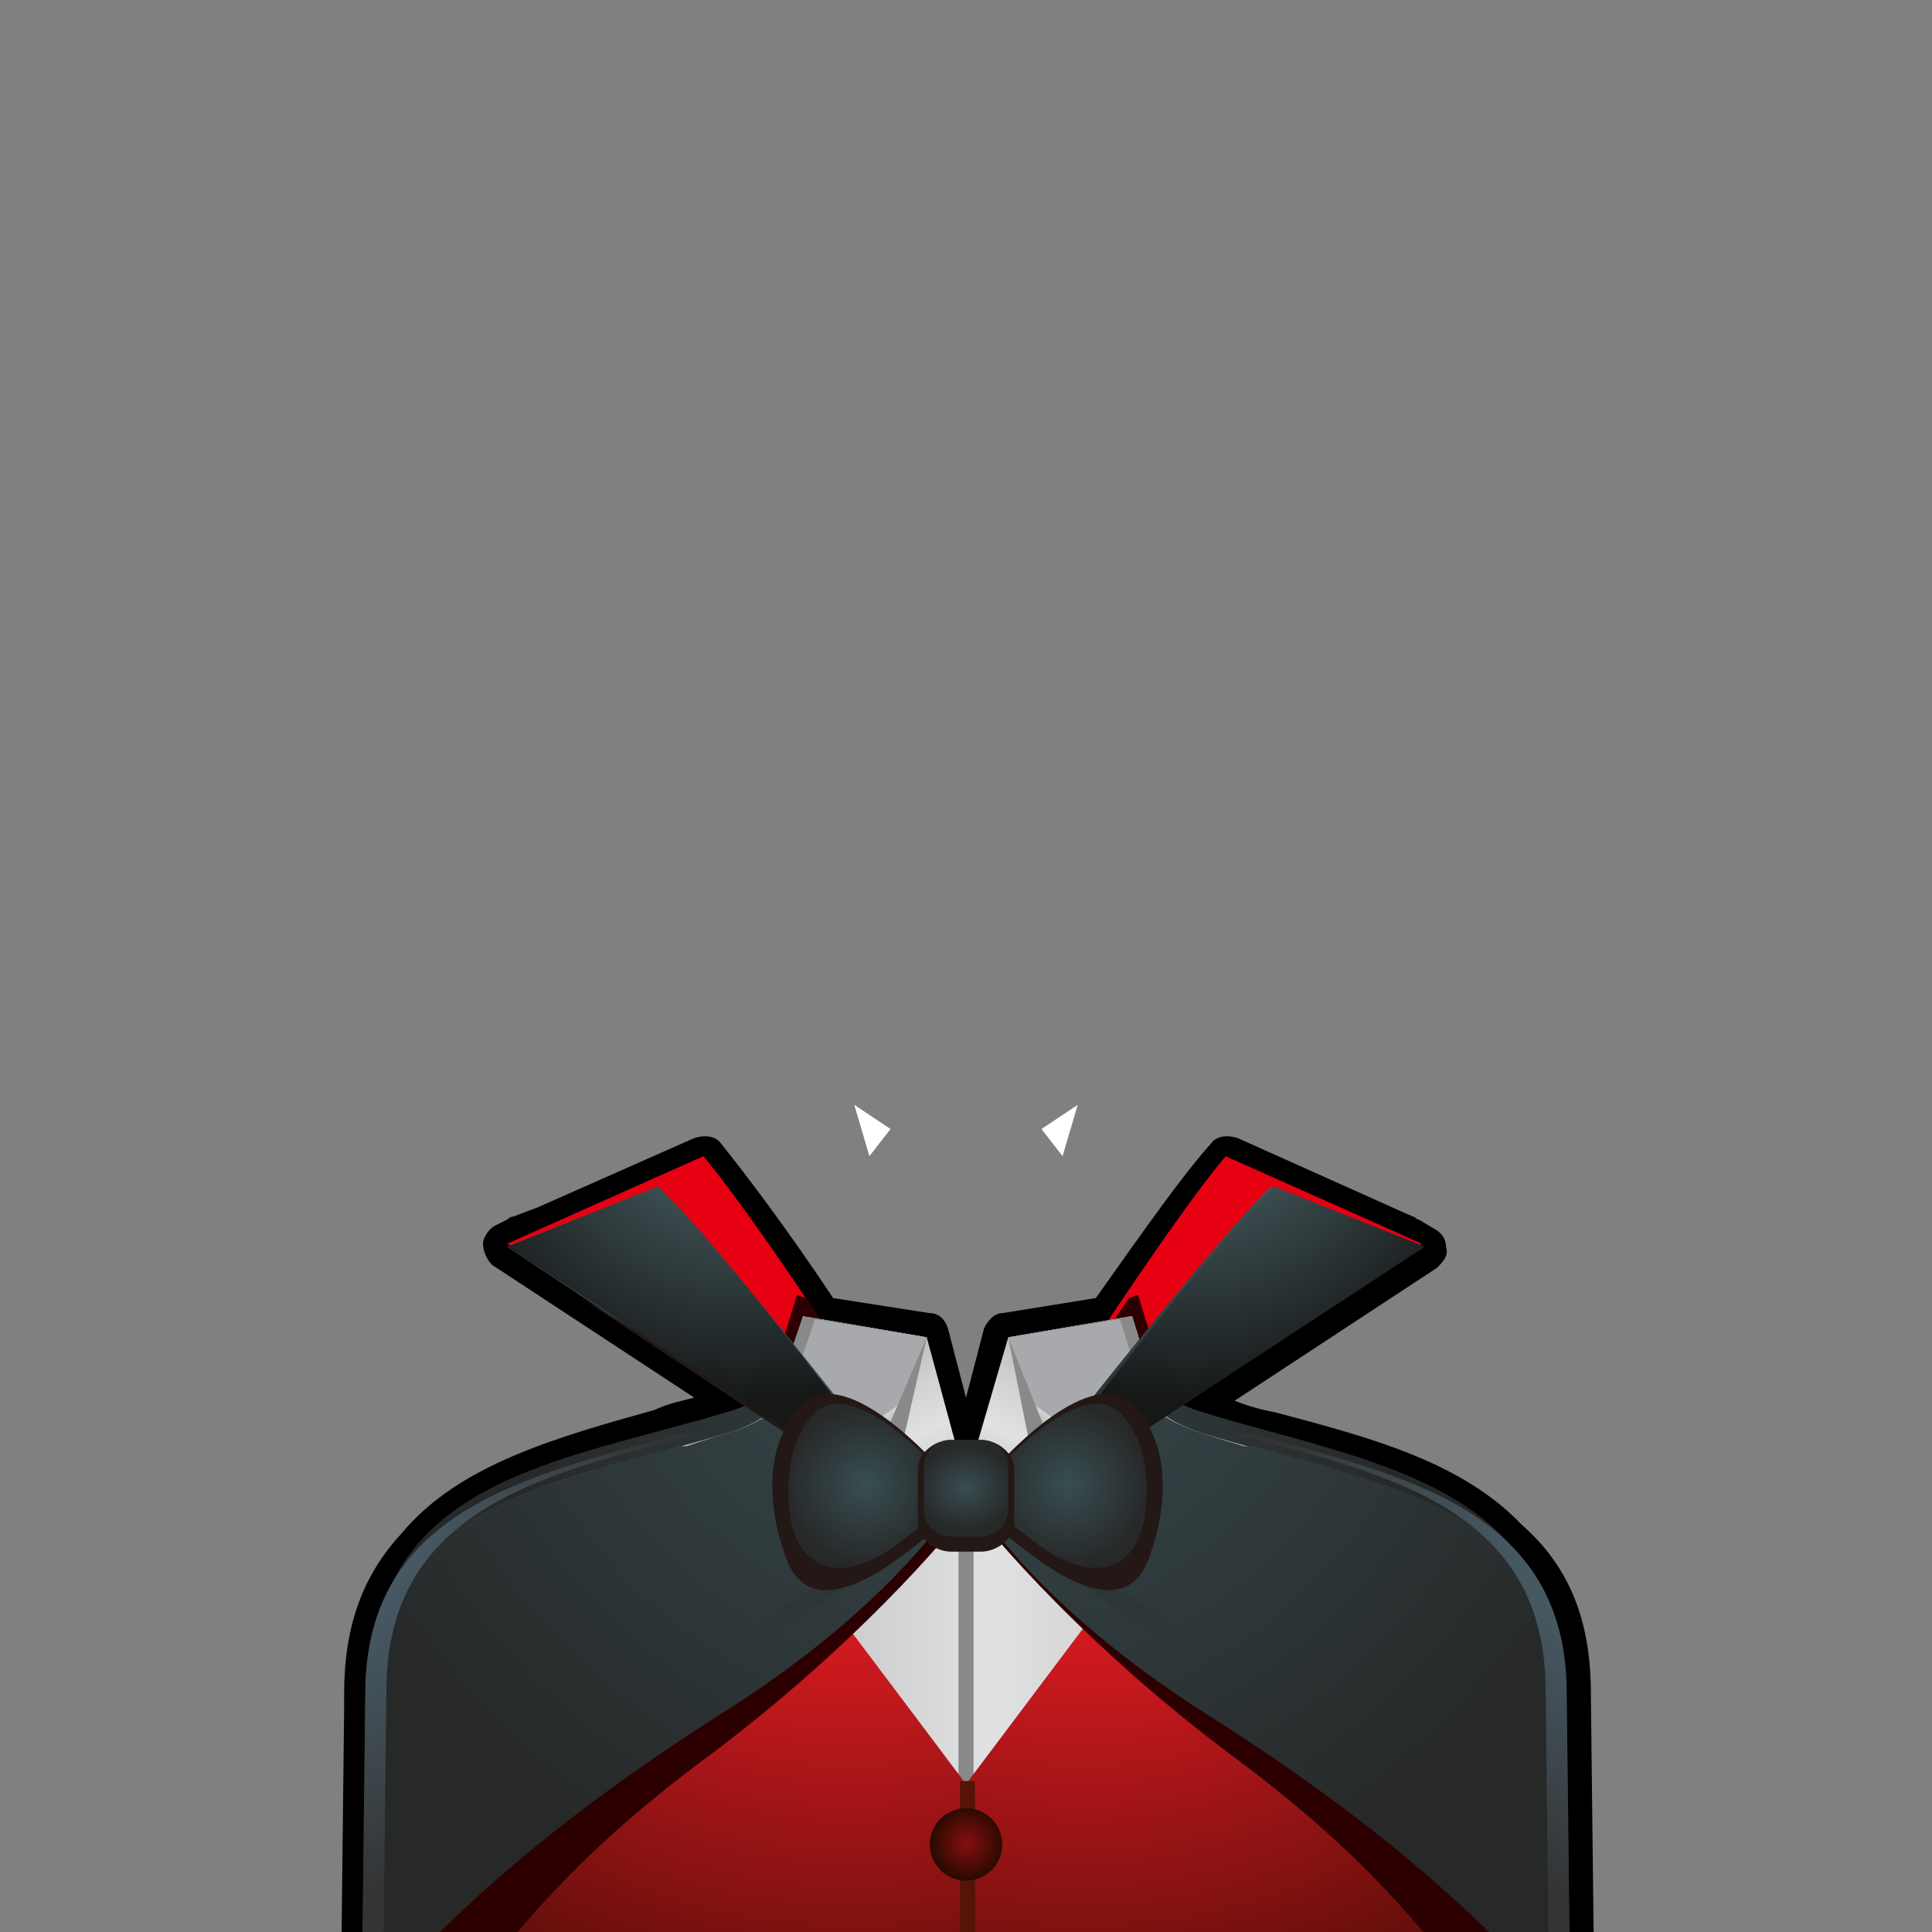<?xml version="1.0" encoding="utf-8"?>
<!-- Generator: Adobe Illustrator 16.0.0, SVG Export Plug-In . SVG Version: 6.00 Build 0)  -->
<!DOCTYPE svg PUBLIC "-//W3C//DTD SVG 1.1//EN" "http://www.w3.org/Graphics/SVG/1.1/DTD/svg11.dtd">
<svg version="1.1" id="Layer_75" xmlns="http://www.w3.org/2000/svg" xmlns:xlink="http://www.w3.org/1999/xlink" x="0px" y="0px"
	 width="64px" height="64px" viewBox="0 0 64 64" style="enable-background:new 0 0 64 64;" xml:space="preserve">
<rect x="0" y="0" width="64" height="64" fill="#808080" stroke="none"/>
<path d="M52.8,65.2l0-0.2c0,0,0-0.1,0-0.1l-0.1-8.8c0-2.4-0.7-4.2-2.3-5.6c-2-2.1-5.1-2.9-8.1-3.7c-0.5-0.1-0.9-0.2-1.4-0.4l6.7-4.4
	c0.2-0.2,0.4-0.4,0.3-0.7c0-0.3-0.2-0.5-0.4-0.6L47,40.4c-0.1,0-0.1-0.1-0.2-0.1L41,37.7c-0.3-0.1-0.7-0.1-0.9,0.2
	c-0.9,1-2.1,2.7-3.8,5.1l-3.1,0.5c-0.3,0-0.5,0.3-0.6,0.5L32,46.3l-0.6-2.3c-0.1-0.3-0.3-0.5-0.6-0.5L27.6,43
	c-1.6-2.4-2.9-4.1-3.7-5.1c-0.2-0.3-0.6-0.3-0.9-0.2L17.8,40L17,40.3c-0.1,0-0.2,0.1-0.2,0.1l-0.4,0.2C16.2,40.7,16,41,16,41.2
	s0.1,0.5,0.3,0.7l6.7,4.4c-0.4,0.1-0.9,0.2-1.3,0.4c-3.2,0.9-6.5,1.8-8.4,4.1c-1.3,1.4-1.9,3.1-1.9,5.3l0,0.2c0,0.1,0,0.2,0,0.3
	l-0.1,8.8c0,0.2,0.1,0.4,0.2,0.5c0.1,0.1,0.3,0.2,0.5,0.2h40c0,0,0,0,0,0c0.4,0,0.8-0.3,0.8-0.8C52.8,65.3,52.8,65.2,52.8,65.2z"/>
<g>
	<g>
		<radialGradient id="SVGID_1_" cx="32" cy="54.598" r="15.637" gradientUnits="userSpaceOnUse">
			<stop  offset="0" style="stop-color:#384E52"/>
			<stop  offset="1" style="stop-color:#272828"/>
		</radialGradient>
		<path style="fill:url(#SVGID_1_);" d="M51.6,55.8c0-6.7-6.5-7.4-11.7-9c-1.4-0.4-2.3-1.3-2.8-2.2h-3.2v4.1h-3.8v-4.1h-3.3
			c-0.5,0.9-1.3,1.8-2.8,2.2c-5.3,1.6-11.7,2.2-11.7,9l-0.1,8.8h39.4L51.6,55.8z"/>
		<radialGradient id="SVGID_2_" cx="32" cy="55.266" r="15.669" gradientUnits="userSpaceOnUse">
			<stop  offset="0" style="stop-color:#698A91"/>
			<stop  offset="0.539" style="stop-color:#335C64"/>
			<stop  offset="1" style="stop-color:#02383B"/>
		</radialGradient>
		<path style="fill:url(#SVGID_2_);" d="M51.6,56.5c0-6.7-6.5-7.4-11.7-9c-1.4-0.4-2.3-1.3-2.8-2.4h-3.2v3.5h-3.8v-3.5h-3.3c-0.5,1.1-1.3,2-2.8,2.4
			c-5.3,1.6-11.7,2.2-11.7,9l-0.1,8.8h39.4L51.6,56.5z"/>
		<linearGradient id="SVGID_3_" gradientUnits="userSpaceOnUse" x1="12.275" y1="55.266" x2="51.725" y2="55.266">
			<stop  offset="0" style="stop-color:#E5E2DF"/>
			<stop  offset="0" style="stop-color:#D8D4D0"/>
			<stop  offset="0" style="stop-color:#CCC7C2"/>
			<stop  offset="6.818525e-002" style="stop-color:#BDB9B4"/>
			<stop  offset="0.146" style="stop-color:#A7A3A0"/>
			<stop  offset="0.522" style="stop-color:#E0E1E2"/>
			<stop  offset="0.625" style="stop-color:#D3D3D3"/>
			<stop  offset="0.82" style="stop-color:#B2AFAC"/>
			<stop  offset="0.876" style="stop-color:#A7A3A0"/>
			<stop  offset="1" style="stop-color:#D1D3D4"/>
			<stop  offset="1" style="stop-color:#A7A9AC"/>
		</linearGradient>
		<path style="fill:url(#SVGID_3_);" d="M51.6,56.5c0-6.7-6.5-7.4-11.7-9c-1.4-0.4-2.3-1.3-2.8-2.4h-3.2v3.5h-3.8v-3.5h-3.3c-0.5,1.1-1.3,2-2.8,2.4
			c-5.3,1.6-11.7,2.2-11.7,9l-0.1,8.8h39.4L51.6,56.5z"/>
		<line style="fill:none;stroke:#898989;stroke-width:0.5;stroke-miterlimit:10;" x1="32" y1="49.8" x2="32" y2="61"/>
		<radialGradient id="SVGID_4_" cx="28.125" cy="44.625" r="28.838" gradientUnits="userSpaceOnUse">
			<stop  offset="0" style="stop-color:#E31B23"/>
			<stop  offset="0.253" style="stop-color:#E31B23"/>
			<stop  offset="0.301" style="stop-color:#DA1A21"/>
			<stop  offset="0.82" style="stop-color:#590E09"/>
			<stop  offset="1" style="stop-color:#2B0A00"/>
		</radialGradient>
		<path style="fill:url(#SVGID_4_);" d="M32,59.1l-8.5-11.3c-5.2,1.5-11.1,2.3-11.1,8.8l-0.1,8.8H32V59.1z"/>
		
			<radialGradient id="SVGID_5_" cx="8.376" cy="44.625" r="28.838" gradientTransform="matrix(-1 0 0 1 44.275 0)" gradientUnits="userSpaceOnUse">
			<stop  offset="0" style="stop-color:#E31B23"/>
			<stop  offset="0.253" style="stop-color:#E31B23"/>
			<stop  offset="0.301" style="stop-color:#DA1A21"/>
			<stop  offset="0.82" style="stop-color:#590E09"/>
			<stop  offset="1" style="stop-color:#2B0A00"/>
		</radialGradient>
		<path style="fill:url(#SVGID_5_);" d="M32,59.1l8.5-11.3c5.2,1.5,11.1,2.3,11.1,8.8l0.1,8.8H32V59.1z"/>
		<path style="fill:#2C0000;" d="M51.9,57.3c0-6.1-5.4-7.2-10.4-8.6c-2.6,0.1-5.6,0.2-9.2,1.4c0,0,2.9,3.8,8.3,7.9c3.4,2.5,5.5,4.6,7.7,7.4
			H52L51.9,57.3z"/>
		<path style="fill:#2C0000;" d="M12.4,57.3c0-6.1,5.4-7.2,10.4-8.6c2.6,0.1,5.6,0.2,9.2,1.4c0,0-2.9,3.8-8.3,7.9c-3.4,2.5-5.5,4.6-7.7,7.4
			h-3.6L12.4,57.3z"/>
		
			<radialGradient id="SVGID_6_" cx="34.444" cy="39.701" r="25.071" gradientTransform="matrix(0.434 0.724 -0.837 0.544 67.269 -4.788)" gradientUnits="userSpaceOnUse">
			<stop  offset="0" style="stop-color:#384E52"/>
			<stop  offset="1" style="stop-color:#272828"/>
		</radialGradient>
		<path style="fill:url(#SVGID_6_);" d="M32,49.5c0,0,5.4,4.5,7.3,5.1C42,55.5,32,49.5,32,49.5z"/>
		<g>
			<g>
				<radialGradient id="SVGID_7_" cx="32.166" cy="41.167" r="23.759" gradientUnits="userSpaceOnUse">
					<stop  offset="0" style="stop-color:#384E52"/>
					<stop  offset="1" style="stop-color:#272828"/>
				</radialGradient>
				<path style="fill:url(#SVGID_7_);" d="M39.9,47.5c-1.4-0.4-2.3-1.2-2.8-2.3h-3.2v3.5h-3.8v-3.5h-3.3c-0.5,1.1-1.3,1.9-2.8,2.3
					c-1,0.3-2,0.7-3,0.9c2.8,0.7,6.6,1.2,10.9,1.2c4.3,0,8.1-0.4,10.9-1.2C41.9,48.1,40.8,47.8,39.9,47.5z"/>
				<g>
					<path style="fill:#E60012;" d="M31.3,50.1c0,0-5.5-8.8-8-11.8l-6.5,2.9L31.3,50.1z"/>
					<linearGradient id="SVGID_8_" gradientUnits="userSpaceOnUse" x1="32.556" y1="54.086" x2="26.806" y2="42.336">
						<stop  offset="0" style="stop-color:#E5E2DF"/>
						<stop  offset="0" style="stop-color:#D8D4D0"/>
						<stop  offset="0" style="stop-color:#CCC7C2"/>
						<stop  offset="6.818525e-002" style="stop-color:#BDB9B4"/>
						<stop  offset="0.146" style="stop-color:#A7A3A0"/>
						<stop  offset="0.522" style="stop-color:#E0E1E2"/>
						<stop  offset="0.625" style="stop-color:#D3D3D3"/>
						<stop  offset="0.82" style="stop-color:#B2AFAC"/>
						<stop  offset="0.876" style="stop-color:#A7A3A0"/>
						<stop  offset="1" style="stop-color:#D1D3D4"/>
						<stop  offset="1" style="stop-color:#A7A9AC"/>
					</linearGradient>
					<polygon style="fill:url(#SVGID_8_);" points="30.7,44.3 32,49.1 25.8,46.2 26.6,43.6 					"/>
					<polygon style="fill:#898989;" points="30.7,44.3 26.6,43.6 25.8,46.2 29.9,47.8 					"/>
					<path style="fill:#2C0000;" d="M29.1,47.1l-3.5-1.6l0.8-2.6l0.3,0.1c0.9,1.3,1.7,2.6,2.5,3.7L29.1,47.1z"/>
					<linearGradient id="SVGID_9_" gradientUnits="userSpaceOnUse" x1="32.982" y1="51.95" x2="29.358" y2="46.826">
						<stop  offset="0" style="stop-color:#E5E2DF"/>
						<stop  offset="0" style="stop-color:#D8D4D0"/>
						<stop  offset="0" style="stop-color:#CCC7C2"/>
						<stop  offset="6.818525e-002" style="stop-color:#BDB9B4"/>
						<stop  offset="0.146" style="stop-color:#A7A3A0"/>
						<stop  offset="0.522" style="stop-color:#E0E1E2"/>
						<stop  offset="0.625" style="stop-color:#D3D3D3"/>
						<stop  offset="0.82" style="stop-color:#B2AFAC"/>
						<stop  offset="0.876" style="stop-color:#A7A3A0"/>
						<stop  offset="1" style="stop-color:#D1D3D4"/>
						<stop  offset="1" style="stop-color:#A7A9AC"/>
					</linearGradient>
					<polygon style="fill:url(#SVGID_9_);" points="30.7,44.3 26.6,43.6 25.8,46.2 29.2,47.8 					"/>
					<polygon style="fill:#898989;" points="26.6,43.6 30.7,44.3 30.7,44.3 27,43.7 26.1,46.3 29.3,47.7 29.2,47.8 25.7,46.2 					"/>
				</g>
				<g>
					<path style="fill:#E60012;" d="M32.6,50.1c0,0,5.5-8.8,8-11.8l6.5,2.9L32.6,50.1z"/>
					<path style="fill:#2C0000;" d="M35,47.1l3.5-1.6l-0.8-2.6l-0.3,0.1c-0.9,1.3-1.7,2.6-2.5,3.7L35,47.1z"/>
					
						<linearGradient id="SVGID_10_" gradientUnits="userSpaceOnUse" x1="26.273" y1="54.087" x2="20.521" y2="42.334" gradientTransform="matrix(-1 0 0 1 57.75 0)">
						<stop  offset="0" style="stop-color:#E5E2DF"/>
						<stop  offset="0" style="stop-color:#D8D4D0"/>
						<stop  offset="0" style="stop-color:#CCC7C2"/>
						<stop  offset="6.818525e-002" style="stop-color:#BDB9B4"/>
						<stop  offset="0.146" style="stop-color:#A7A3A0"/>
						<stop  offset="0.522" style="stop-color:#E0E1E2"/>
						<stop  offset="0.625" style="stop-color:#D3D3D3"/>
						<stop  offset="0.82" style="stop-color:#B2AFAC"/>
						<stop  offset="0.876" style="stop-color:#A7A3A0"/>
						<stop  offset="1" style="stop-color:#D1D3D4"/>
						<stop  offset="1" style="stop-color:#A7A9AC"/>
					</linearGradient>
					<polygon style="fill:url(#SVGID_10_);" points="33.4,44.3 32,49.1 38.3,46.2 37.5,43.6 					"/>
					<polygon style="fill:#898989;" points="33.4,44.3 37.5,43.6 38.3,46.2 34.1,47.8 					"/>
					
						<linearGradient id="SVGID_11_" gradientUnits="userSpaceOnUse" x1="26.697" y1="51.951" x2="23.073" y2="46.827" gradientTransform="matrix(-1 0 0 1 57.75 0)">
						<stop  offset="0" style="stop-color:#E5E2DF"/>
						<stop  offset="0" style="stop-color:#D8D4D0"/>
						<stop  offset="0" style="stop-color:#CCC7C2"/>
						<stop  offset="6.818525e-002" style="stop-color:#BDB9B4"/>
						<stop  offset="0.146" style="stop-color:#A7A3A0"/>
						<stop  offset="0.522" style="stop-color:#E0E1E2"/>
						<stop  offset="0.625" style="stop-color:#D3D3D3"/>
						<stop  offset="0.82" style="stop-color:#B2AFAC"/>
						<stop  offset="0.876" style="stop-color:#A7A3A0"/>
						<stop  offset="1" style="stop-color:#D1D3D4"/>
						<stop  offset="1" style="stop-color:#A7A9AC"/>
					</linearGradient>
					<polygon style="fill:url(#SVGID_11_);" points="33.4,44.3 37.5,43.6 38.3,46.2 34.8,47.8 					"/>
					<polygon style="fill:#898989;" points="37.5,43.6 33.4,44.3 33.4,44.3 37.1,43.7 37.9,46.3 34.8,47.7 34.8,47.8 38.3,46.2 					"/>
				</g>
				<radialGradient id="SVGID_12_" cx="32.166" cy="41.167" r="23.759" gradientUnits="userSpaceOnUse">
					<stop  offset="0" style="stop-color:#384E52"/>
					<stop  offset="1" style="stop-color:#272828"/>
				</radialGradient>
				<path style="fill:url(#SVGID_12_);" d="M51.9,56.5c0-6.1-5.4-7.2-10.4-8.6C39,48,36,48.5,32.3,49.8c0,0,2,3.4,7.7,7c4.1,2.6,7.6,5.3,10.7,8.6
					H52L51.9,56.5z"/>
				
					<radialGradient id="SVGID_13_" cx="34.444" cy="39.701" r="25.071" gradientTransform="matrix(0.434 0.724 -0.837 0.544 67.269 -4.788)" gradientUnits="userSpaceOnUse">
					<stop  offset="0" style="stop-color:#384E52"/>
					<stop  offset="1" style="stop-color:#272828"/>
				</radialGradient>
				<path style="fill:url(#SVGID_13_);" d="M32,49.5c0,0,5.4,4.5,7.3,5.1C42,55.5,32,49.5,32,49.5z"/>
				<radialGradient id="SVGID_14_" cx="55.5" cy="49.698" r="13.509" gradientUnits="userSpaceOnUse">
					<stop  offset="0" style="stop-color:#527081"/>
					<stop  offset="0.725" style="stop-color:#3C454A"/>
					<stop  offset="1" style="stop-color:#333434"/>
				</radialGradient>
				<path style="fill:url(#SVGID_14_);" d="M51.9,56.1c0-6.1-5.4-7.2-10.4-8.6c-0.2,0-0.4,0-0.6,0c4.9,1.3,10.3,2.4,10.3,8.5l0.1,8.8H52L51.9,56.1z
					"/>
			</g>
			<radialGradient id="SVGID_15_" cx="32.166" cy="41.167" r="23.759" gradientUnits="userSpaceOnUse">
				<stop  offset="0" style="stop-color:#384E52"/>
				<stop  offset="1" style="stop-color:#272828"/>
			</radialGradient>
			<path style="fill:url(#SVGID_15_);" d="M12.1,56.5c0-6.1,5.4-7.2,10.4-8.6c2.6,0.1,5.6,0.6,9.2,1.8c0,0-2,3.4-7.7,7c-4.1,2.6-7.6,5.3-10.7,8.6
				H12L12.1,56.5z"/>
			<radialGradient id="SVGID_16_" cx="24.011" cy="45.11" r="6.591" gradientUnits="userSpaceOnUse">
				<stop  offset="0" style="stop-color:#527081"/>
				<stop  offset="0.725" style="stop-color:#3C454A"/>
				<stop  offset="1" style="stop-color:#333434"/>
			</radialGradient>
			<path style="fill:url(#SVGID_16_);" d="M31.3,50.9c0,0-6.8-8.9-9.5-11.6l-5,2"/>
			
				<radialGradient id="SVGID_17_" cx="64.01" cy="40.75" r="18.666" gradientTransform="matrix(-1 0 0 1 79.873 0)" gradientUnits="userSpaceOnUse">
				<stop  offset="0" style="stop-color:#527081"/>
				<stop  offset="0.725" style="stop-color:#3C454A"/>
				<stop  offset="1" style="stop-color:#333434"/>
			</radialGradient>
			<path style="fill:url(#SVGID_17_);" d="M31.3,50.9c0,0-6.8-8.9-9.5-11.6l-5,2L31.3,50.9z"/>
			<radialGradient id="SVGID_18_" cx="48.084" cy="40.75" r="18.666" gradientUnits="userSpaceOnUse">
				<stop  offset="0" style="stop-color:#547075"/>
				<stop  offset="0.599" style="stop-color:#303C3E"/>
				<stop  offset="1" style="stop-color:#161717"/>
			</radialGradient>
			<path style="fill:url(#SVGID_18_);" d="M32.6,50.9c0,0,6.8-8.9,9.5-11.6l5,2L32.6,50.9z"/>
			<path style="fill:#231815;" d="M33.8,49.4c-0.7,0.9-1.2,1.5-1.2,1.5l12.1-8L33.8,49.4z"/>
			<path style="fill:#231815;" d="M30,49.4c0.7,0.9,1.2,1.5,1.2,1.5l-12.1-8L30,49.4z"/>
			<radialGradient id="SVGID_19_" cx="39.397" cy="35.684" r="10.872" gradientUnits="userSpaceOnUse">
				<stop  offset="0" style="stop-color:#547075"/>
				<stop  offset="0.599" style="stop-color:#303C3E"/>
				<stop  offset="1" style="stop-color:#161717"/>
			</radialGradient>
			<path style="fill:url(#SVGID_19_);" d="M33.3,50.4c0,0,6.1-8.4,8.9-11.1l5,2L33.3,50.4z"/>
			
				<radialGradient id="SVGID_20_" cx="54.675" cy="35.684" r="10.872" gradientTransform="matrix(-1 0 0 1 79.227 0)" gradientUnits="userSpaceOnUse">
				<stop  offset="0" style="stop-color:#547075"/>
				<stop  offset="0.599" style="stop-color:#303C3E"/>
				<stop  offset="1" style="stop-color:#161717"/>
			</radialGradient>
			<path style="fill:url(#SVGID_20_);" d="M30.7,50.4c0,0-6.1-8.4-8.9-11.1l-5,2L30.7,50.4z"/>
		</g>
		
			<radialGradient id="SVGID_21_" cx="84.423" cy="49.698" r="13.509" gradientTransform="matrix(-1 0 0 1 92.965 0)" gradientUnits="userSpaceOnUse">
			<stop  offset="0" style="stop-color:#527081"/>
			<stop  offset="0.725" style="stop-color:#3C454A"/>
			<stop  offset="1" style="stop-color:#333434"/>
		</radialGradient>
		<path style="fill:url(#SVGID_21_);" d="M12.1,56.1c0-6.1,5.4-7.2,10.4-8.6c0.2,0,0.4,0,0.6,0c-4.9,1.3-10.3,2.4-10.3,8.5l-0.1,8.8H12L12.1,56.1z"
			/>
		
			<radialGradient id="SVGID_22_" cx="39.552" cy="32.902" r="25.081" gradientTransform="matrix(-0.434 0.724 0.837 0.544 4.534 -4.788)" gradientUnits="userSpaceOnUse">
			<stop  offset="0" style="stop-color:#384E52"/>
			<stop  offset="1" style="stop-color:#272828"/>
		</radialGradient>
		<path style="fill:url(#SVGID_22_);" d="M31.9,49.5c0,0-5.4,4.5-7.3,5.1C21.9,55.5,31.9,49.5,31.9,49.5z"/>
	</g>
	<path style="fill:#231815;" d="M32.9,48.7c0,0,3.1-3.6,4.6-2.2c1.4,1.4,1.1,3.6,0.6,5c-0.5,1.6-1.9,1.5-3.8,0.1
		C32.5,50.3,32.5,49.9,32.9,48.7z"/>
	<radialGradient id="SVGID_23_" cx="35.381" cy="49.164" r="2.693" gradientUnits="userSpaceOnUse">
		<stop  offset="0" style="stop-color:#384E52"/>
		<stop  offset="1" style="stop-color:#272828"/>
	</radialGradient>
	<path style="fill:url(#SVGID_23_);" d="M32.9,48.8c0,0,2.9-3.3,4.2-2c1.1,1.1,0.9,2.9,0.8,3.6c-0.4,1.8-1.9,2-3.6,0.7
		C32.6,49.8,32.6,49.9,32.9,48.8z"/>
	<path style="fill:#231815;" d="M31.2,48.7c0,0-3.1-3.6-4.6-2.2c-1.4,1.4-1.1,3.6-0.6,5c0.5,1.6,1.9,1.5,3.8,0.1
		C31.6,50.3,31.6,49.9,31.2,48.7z"/>
	
		<radialGradient id="SVGID_24_" cx="42.09" cy="49.164" r="2.693" gradientTransform="matrix(-1 0 0 1 70.762 0)" gradientUnits="userSpaceOnUse">
		<stop  offset="0" style="stop-color:#384E52"/>
		<stop  offset="1" style="stop-color:#272828"/>
	</radialGradient>
	<path style="fill:url(#SVGID_24_);" d="M31.2,48.8c0,0-2.9-3.3-4.2-2c-1.1,1.1-0.9,2.9-0.8,3.6c0.4,1.8,1.9,2,3.6,0.7
		C31.5,49.8,31.5,49.9,31.2,48.8z"/>
	<path style="fill:#231815;" d="M32.5,47.7h-1c-0.5,0-1.1,0.4-1.1,1v1.7c0,0.6,0.6,1,1.1,1h1c0.5,0,1.1-0.4,1.1-1v-1.7
		C33.6,48.1,33,47.7,32.5,47.7z"/>
	
		<radialGradient id="SVGID_25_" cx="31.987" cy="49.863" r="1.627" gradientTransform="matrix(1 0 0 0.874 0 5.699)" gradientUnits="userSpaceOnUse">
		<stop  offset="0" style="stop-color:#384E52"/>
		<stop  offset="1" style="stop-color:#272828"/>
	</radialGradient>
	<path style="fill:url(#SVGID_25_);" d="M32.5,47.7h-1c-0.5,0-0.9,0.4-0.9,0.9V50c0,0.5,0.4,0.9,0.9,0.9h1c0.5,0,0.9-0.4,0.9-0.9v-1.5
		C33.4,48.1,33,47.7,32.5,47.7z"/>
	<path style="fill:none;stroke:#898989;stroke-miterlimit:10;" d="M32.1,49.8"/>
	<rect x="31.8" y="59" style="fill:#551405;" width="0.5" height="6.4"/>
	<radialGradient id="SVGID_26_" cx="32.037" cy="61.068" r="1.169" gradientUnits="userSpaceOnUse">
		<stop  offset="0" style="stop-color:#860E10"/>
		<stop  offset="0.618" style="stop-color:#4F0C06"/>
		<stop  offset="1" style="stop-color:#2B0A00"/>
	</radialGradient>
	<circle style="fill:url(#SVGID_26_);" cx="32" cy="61.1" r="1.2"/>
</g>
<polygon style="fill:#FFFFFF;" points="28.3,36.6 28.8,38.3 29.5,37.4 "/>
<polygon style="fill:#FFFFFF;" points="35.7,36.6 35.2,38.3 34.5,37.4 "/>
</svg>
